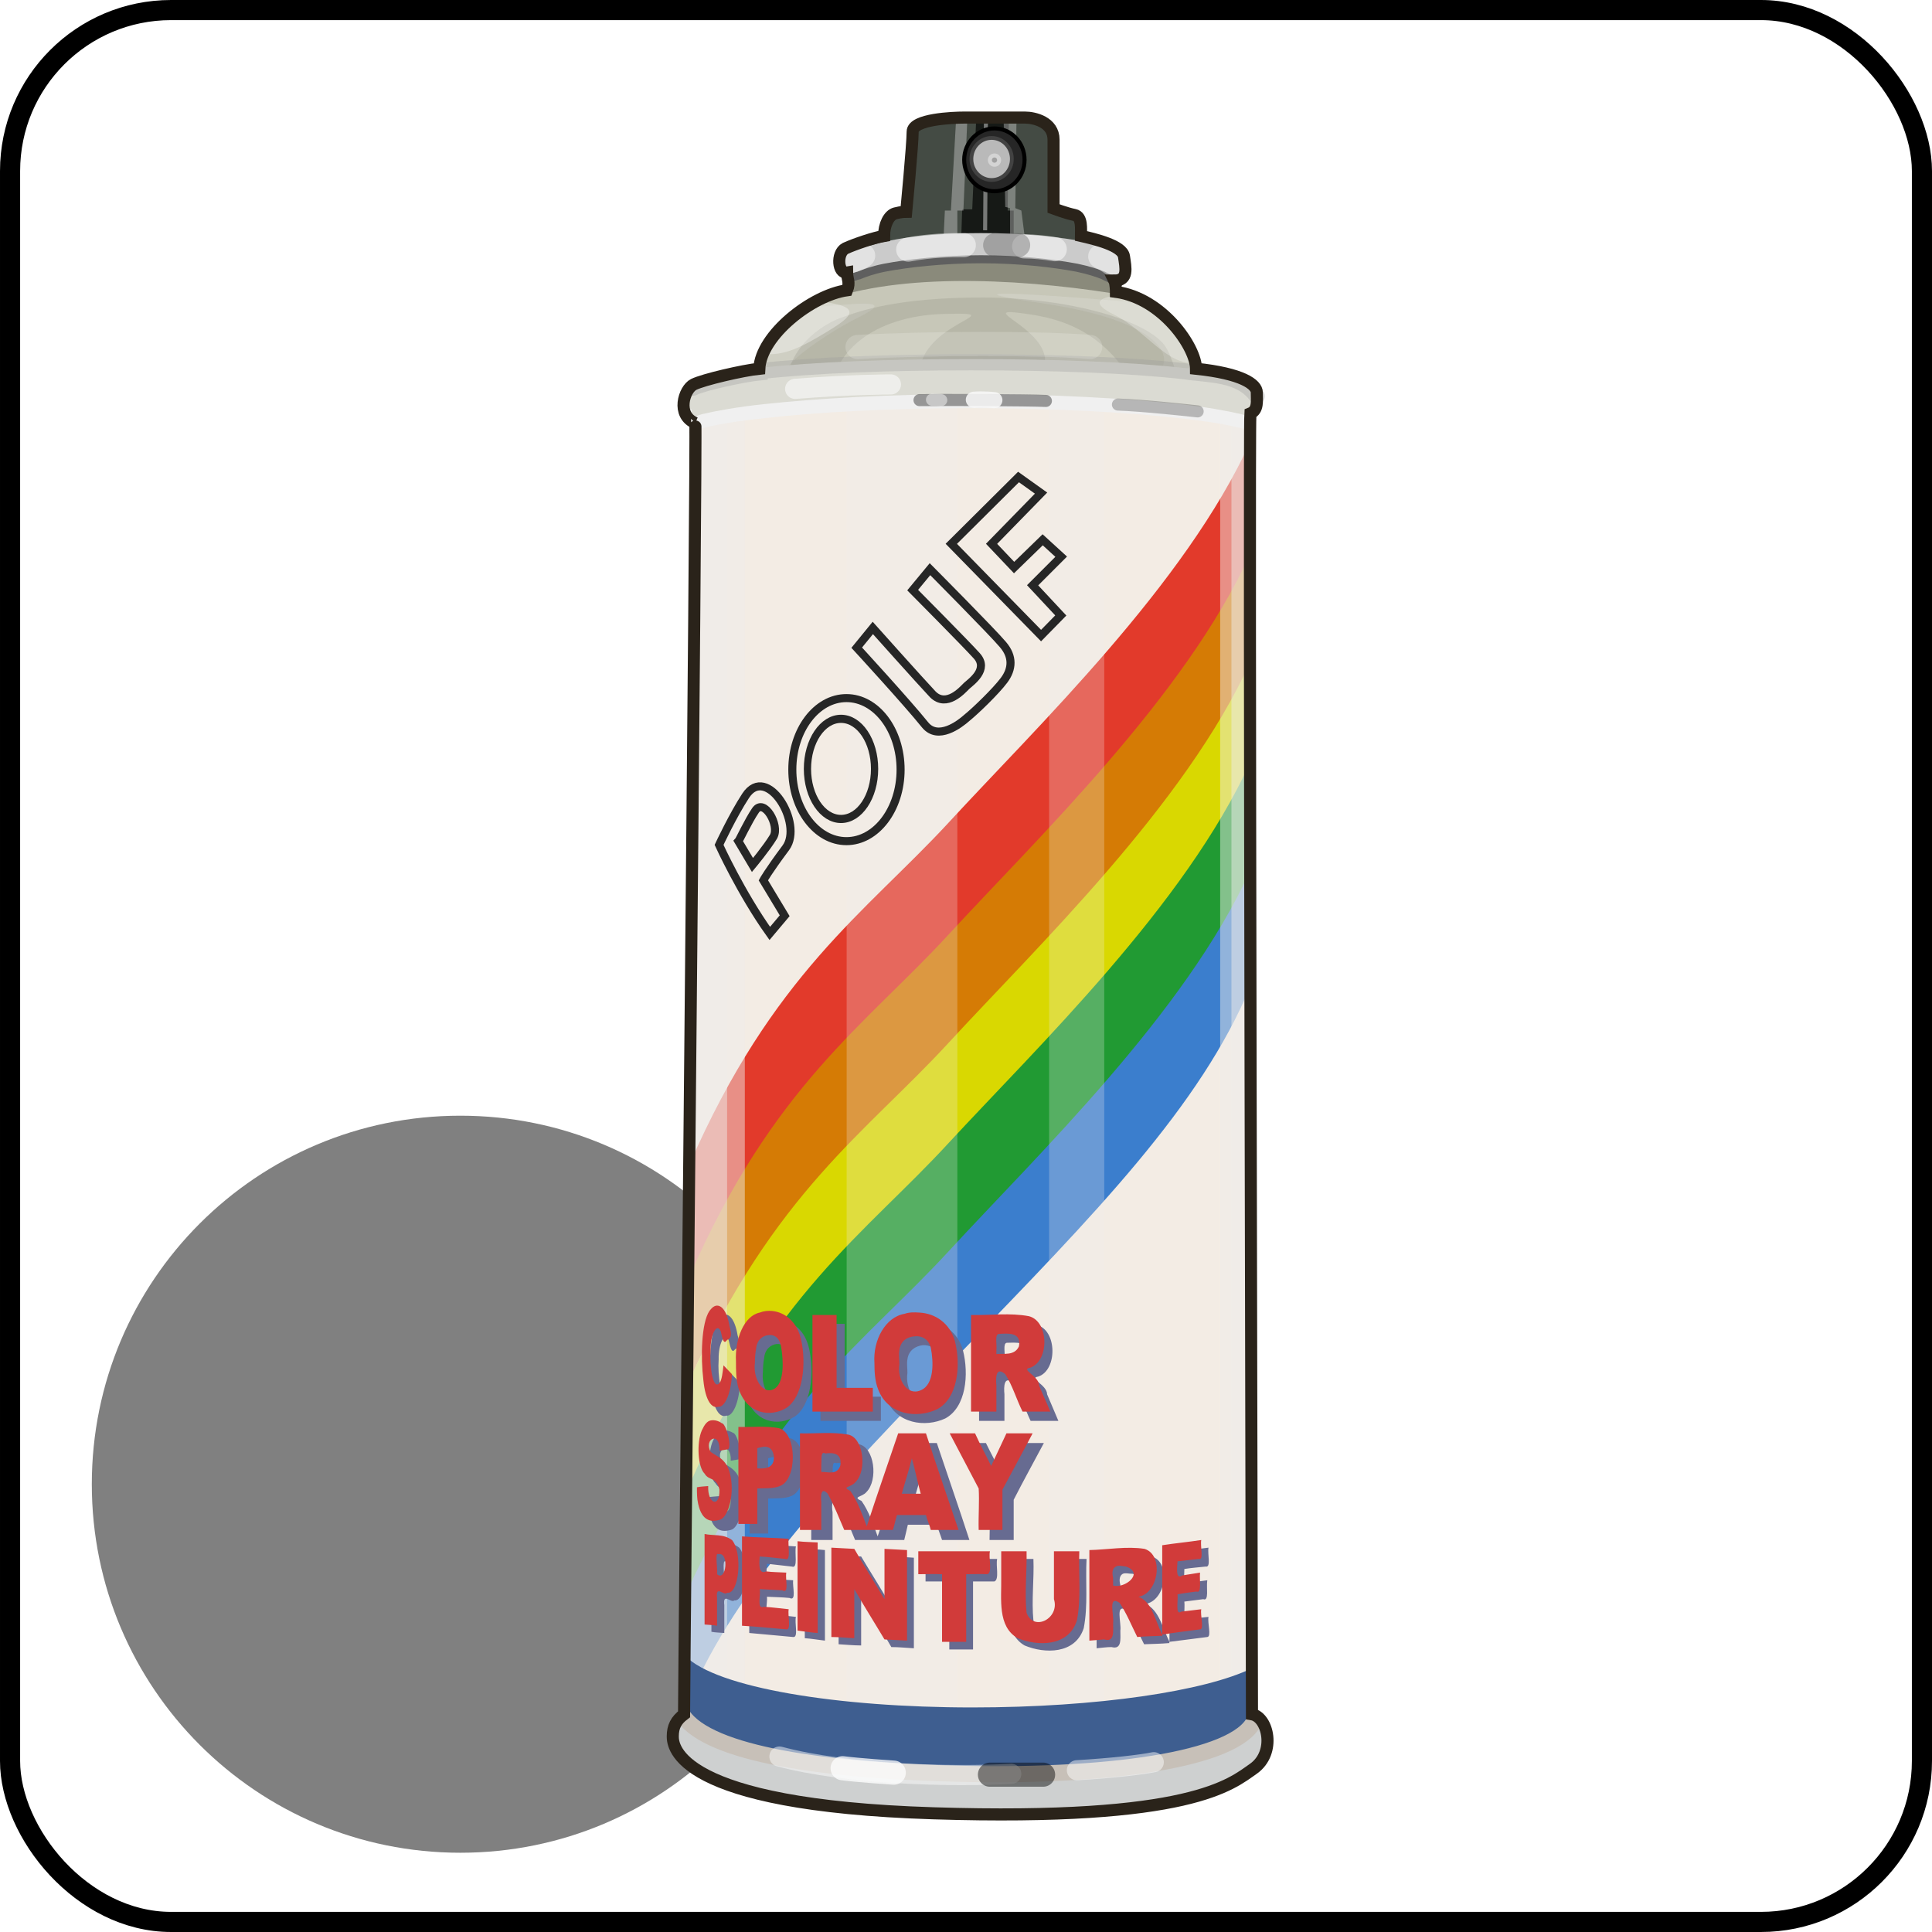 <?xml version="1.0" encoding="UTF-8" standalone="no"?>
<!-- Created with Inkscape (http://www.inkscape.org/) -->
<svg
   xmlns:svg="http://www.w3.org/2000/svg"
   xmlns="http://www.w3.org/2000/svg"
   xmlns:xlink="http://www.w3.org/1999/xlink"
   version="1.0"
   width="100%"
   height="100%"
   viewBox="0 0 48 48"
   id="_stabilo01"
   style="display:inline">
  <rect x="0" y="0" width="48" height="48" fill="#808080" stroke="none"/>
  <defs
     id="defs2385">
    <filter
       id="filter4022">
      <feBlend
         mode="screen"
         in2="BackgroundImage"
         id="feBlend4024" />
    </filter>
    <clipPath
       id="clipPath3129">
      <rect
         width="48"
         height="48"
         ry="0"
         x="0"
         y="0"
         id="r3131"
         style="opacity:1;fill:#000000;fill-opacity:1;fill-rule:evenodd;stroke:#d7d7d7;stroke-width:0.91;stroke-linecap:round;stroke-linejoin:miter;marker:none;stroke-miterlimit:4;stroke-dasharray:none;stroke-dashoffset:0;stroke-opacity:0.86;visibility:visible;display:inline;overflow:visible;enable-background:accumulate" />
    </clipPath>
    <linearGradient
       x1="45.91"
       y1="45.65"
       x2="6.23"
       y2="2.43"
       id="lg2418"
       xlink:href="#lg3892"
       gradientUnits="userSpaceOnUse" />
    <linearGradient
       id="lg3920-2">
      <stop
         id="s3922-8"
         style="stop-color:#000000;stop-opacity:1"
         offset="0" />
      <stop
         id="s3924-9"
         style="stop-color:#363838;stop-opacity:1"
         offset="1" />
    </linearGradient>
    <linearGradient
       x1="24.28"
       y1="6.86"
       x2="24.28"
       y2="37.88"
       id="lg3926-9"
       xlink:href="#lg3920-2"
       gradientUnits="userSpaceOnUse" />
    <linearGradient
       x1="24.28"
       y1="6.86"
       x2="24.28"
       y2="37.88"
       id="lg3926"
       xlink:href="#lg3920"
       gradientUnits="userSpaceOnUse" />
    <linearGradient
       x1="45.91"
       y1="45.65"
       x2="6.23"
       y2="2.43"
       id="lg3898"
       xlink:href="#lg3892"
       gradientUnits="userSpaceOnUse" />
    <linearGradient
       id="lg3892">
      <stop
         id="s3894"
         style="stop-color:#050707;stop-opacity:1"
         offset="0" />
      <stop
         id="s3896"
         style="stop-color:#d6d6d6;stop-opacity:1"
         offset="1" />
    </linearGradient>
    <linearGradient
       id="lg3920">
      <stop
         id="s3922"
         style="stop-color:#000000;stop-opacity:1"
         offset="0" />
      <stop
         id="s3924"
         style="stop-color:#363838;stop-opacity:1"
         offset="1" />
    </linearGradient>
    <linearGradient
       x1="23.87"
       y1="21.45"
       x2="23.87"
       y2="41.56"
       id="lg2479"
       xlink:href="#lg3934"
       gradientUnits="userSpaceOnUse" />
    <linearGradient
       x1="9.89"
       y1="9.39"
       x2="40.07"
       y2="9.39"
       id="lg2475"
       xlink:href="#lg4189"
       gradientUnits="userSpaceOnUse" />
    <linearGradient
       x1="9.89"
       y1="9.39"
       x2="40.07"
       y2="9.39"
       id="lg4195"
       xlink:href="#lg4189"
       gradientUnits="userSpaceOnUse" />
    <linearGradient
       x1="23.87"
       y1="21.45"
       x2="23.87"
       y2="41.56"
       id="lg3940"
       xlink:href="#lg3934"
       gradientUnits="userSpaceOnUse" />
    <linearGradient
       id="lg3934">
      <stop
         id="s3936"
         style="stop-color:#772527;stop-opacity:1"
         offset="0" />
      <stop
         id="s3938"
         style="stop-color:#ff9f46;stop-opacity:1"
         offset="1" />
    </linearGradient>
    <linearGradient
       id="lg4189">
      <stop
         id="s4191"
         style="stop-color:#db2525;stop-opacity:1"
         offset="0" />
      <stop
         id="s4201"
         style="stop-color:#decd0e;stop-opacity:1"
         offset="0.25" />
      <stop
         id="s4203"
         style="stop-color:#36e41f;stop-opacity:1"
         offset="0.37" />
      <stop
         id="s4197"
         style="stop-color:#28ddbe;stop-opacity:1"
         offset="0.5" />
      <stop
         id="s4199"
         style="stop-color:#232bd8;stop-opacity:1"
         offset="0.75" />
      <stop
         id="s4193"
         style="stop-color:#dc2eb6;stop-opacity:1"
         offset="1" />
    </linearGradient>
    <linearGradient
       id="lg4189-954">
      <stop
         id="s2453"
         style="stop-color:#5b5b5b;stop-opacity:1"
         offset="0" />
      <stop
         id="s2455"
         style="stop-color:#bcbcbc;stop-opacity:1"
         offset="0.25" />
      <stop
         id="s2457"
         style="stop-color:#9a9a9a;stop-opacity:1"
         offset="0.37" />
      <stop
         id="s2459"
         style="stop-color:#a3a3a3;stop-opacity:1"
         offset="0.5" />
      <stop
         id="s2461"
         style="stop-color:#3c3c3c;stop-opacity:1"
         offset="0.75" />
      <stop
         id="s2463"
         style="stop-color:#727272;stop-opacity:1"
         offset="1" />
    </linearGradient>
    <linearGradient
       x1="9.89"
       y1="9.39"
       x2="40.07"
       y2="9.39"
       id="lg2475-51"
       xlink:href="#lg4189-954"
       gradientUnits="userSpaceOnUse" />
    <linearGradient
       id="lg3934-130">
      <stop
         id="s2447"
         style="stop-color:#3e3e3e;stop-opacity:1"
         offset="0" />
      <stop
         id="s2449"
         style="stop-color:#b2b2b2;stop-opacity:1"
         offset="1" />
    </linearGradient>
    <linearGradient
       x1="23.87"
       y1="21.45"
       x2="23.87"
       y2="41.56"
       id="lg2479-392"
       xlink:href="#lg3934-130"
       gradientUnits="userSpaceOnUse" />
    <linearGradient
       x1="23.87"
       y1="21.45"
       x2="23.87"
       y2="41.56"
       id="lg3444"
       xlink:href="#lg3934"
       gradientUnits="userSpaceOnUse" />
    <linearGradient
       x1="9.89"
       y1="9.39"
       x2="40.07"
       y2="9.39"
       id="lg3442"
       xlink:href="#lg4189"
       gradientUnits="userSpaceOnUse" />
    <linearGradient
       x1="9.89"
       y1="9.39"
       x2="40.07"
       y2="9.39"
       id="lg3440"
       xlink:href="#lg4189"
       gradientUnits="userSpaceOnUse" />
    <linearGradient
       x1="23.87"
       y1="21.45"
       x2="23.87"
       y2="41.56"
       id="lg3438"
       xlink:href="#lg3934"
       gradientUnits="userSpaceOnUse" />
    <linearGradient
       id="lg3432">
      <stop
         id="s3434"
         style="stop-color:#3e3e3e;stop-opacity:1"
         offset="0" />
      <stop
         id="s3436"
         style="stop-color:#b2b2b2;stop-opacity:1"
         offset="1" />
    </linearGradient>
    <linearGradient
       id="lg3418">
      <stop
         id="s3420"
         style="stop-color:#5b5b5b;stop-opacity:1"
         offset="0" />
      <stop
         id="s3422"
         style="stop-color:#bcbcbc;stop-opacity:1"
         offset="0.25" />
      <stop
         id="s3424"
         style="stop-color:#9a9a9a;stop-opacity:1"
         offset="0.37" />
      <stop
         id="s3426"
         style="stop-color:#a3a3a3;stop-opacity:1"
         offset="0.5" />
      <stop
         id="s3428"
         style="stop-color:#3c3c3c;stop-opacity:1"
         offset="0.75" />
      <stop
         id="s3430"
         style="stop-color:#727272;stop-opacity:1"
         offset="1" />
    </linearGradient>
    <linearGradient
       id="linearGradient2916">
      <stop
         id="stop2918"
         style="stop-color:#5b5b5b;stop-opacity:1"
         offset="0" />
      <stop
         id="stop2920"
         style="stop-color:#bcbcbc;stop-opacity:1"
         offset="0.25" />
      <stop
         id="stop2922"
         style="stop-color:#9a9a9a;stop-opacity:1"
         offset="0.37" />
      <stop
         id="stop2924"
         style="stop-color:#a3a3a3;stop-opacity:1"
         offset="0.5" />
      <stop
         id="stop2926"
         style="stop-color:#3c3c3c;stop-opacity:1"
         offset="0.75" />
      <stop
         id="stop2928"
         style="stop-color:#727272;stop-opacity:1"
         offset="1" />
    </linearGradient>
    <linearGradient
       id="linearGradient2910">
      <stop
         id="stop2912"
         style="stop-color:#3e3e3e;stop-opacity:1"
         offset="0" />
      <stop
         id="stop2914"
         style="stop-color:#b2b2b2;stop-opacity:1"
         offset="1" />
    </linearGradient>
    <linearGradient
       x1="23.87"
       y1="21.45"
       x2="23.87"
       y2="41.56"
       id="linearGradient2908"
       xlink:href="#lg3934"
       gradientUnits="userSpaceOnUse" />
    <linearGradient
       x1="9.89"
       y1="9.39"
       x2="40.07"
       y2="9.39"
       id="linearGradient2906"
       xlink:href="#lg4189"
       gradientUnits="userSpaceOnUse" />
    <linearGradient
       x1="9.89"
       y1="9.39"
       x2="40.07"
       y2="9.39"
       id="linearGradient2904"
       xlink:href="#lg4189"
       gradientUnits="userSpaceOnUse" />
    <linearGradient
       x1="23.87"
       y1="21.45"
       x2="23.87"
       y2="41.56"
       id="linearGradient2902"
       xlink:href="#lg3934"
       gradientUnits="userSpaceOnUse" />
    <linearGradient
       x1="23.87"
       y1="21.45"
       x2="23.87"
       y2="41.56"
       id="linearGradient2900"
       xlink:href="#lg3934-130"
       gradientUnits="userSpaceOnUse" />
    <linearGradient
       id="linearGradient2894">
      <stop
         id="stop2896"
         style="stop-color:#3e3e3e;stop-opacity:1"
         offset="0" />
      <stop
         id="stop2898"
         style="stop-color:#b2b2b2;stop-opacity:1"
         offset="1" />
    </linearGradient>
    <linearGradient
       x1="9.89"
       y1="9.39"
       x2="40.07"
       y2="9.39"
       id="linearGradient2892"
       xlink:href="#lg4189-954"
       gradientUnits="userSpaceOnUse" />
    <linearGradient
       id="linearGradient2878">
      <stop
         id="stop2880"
         style="stop-color:#5b5b5b;stop-opacity:1"
         offset="0" />
      <stop
         id="stop2882"
         style="stop-color:#bcbcbc;stop-opacity:1"
         offset="0.25" />
      <stop
         id="stop2884"
         style="stop-color:#9a9a9a;stop-opacity:1"
         offset="0.37" />
      <stop
         id="stop2886"
         style="stop-color:#a3a3a3;stop-opacity:1"
         offset="0.5" />
      <stop
         id="stop2888"
         style="stop-color:#3c3c3c;stop-opacity:1"
         offset="0.75" />
      <stop
         id="stop2890"
         style="stop-color:#727272;stop-opacity:1"
         offset="1" />
    </linearGradient>
    <linearGradient
       id="linearGradient2864">
      <stop
         id="stop2866"
         style="stop-color:#db2525;stop-opacity:1"
         offset="0" />
      <stop
         id="stop2868"
         style="stop-color:#decd0e;stop-opacity:1"
         offset="0.25" />
      <stop
         id="stop2870"
         style="stop-color:#36e41f;stop-opacity:1"
         offset="0.37" />
      <stop
         id="stop2872"
         style="stop-color:#28ddbe;stop-opacity:1"
         offset="0.5" />
      <stop
         id="stop2874"
         style="stop-color:#232bd8;stop-opacity:1"
         offset="0.75" />
      <stop
         id="stop2876"
         style="stop-color:#dc2eb6;stop-opacity:1"
         offset="1" />
    </linearGradient>
    <linearGradient
       id="linearGradient2858">
      <stop
         id="stop2860"
         style="stop-color:#772527;stop-opacity:1"
         offset="0" />
      <stop
         id="stop2862"
         style="stop-color:#ff9f46;stop-opacity:1"
         offset="1" />
    </linearGradient>
    <linearGradient
       x1="23.87"
       y1="21.45"
       x2="23.87"
       y2="41.56"
       id="linearGradient2856"
       xlink:href="#lg3934"
       gradientUnits="userSpaceOnUse" />
    <linearGradient
       x1="9.89"
       y1="9.39"
       x2="40.07"
       y2="9.39"
       id="linearGradient2854"
       xlink:href="#lg4189"
       gradientUnits="userSpaceOnUse" />
    <linearGradient
       x1="9.89"
       y1="9.39"
       x2="40.07"
       y2="9.39"
       id="linearGradient2852"
       xlink:href="#lg4189"
       gradientUnits="userSpaceOnUse" />
    <linearGradient
       x1="23.87"
       y1="21.45"
       x2="23.87"
       y2="41.56"
       id="linearGradient2850"
       xlink:href="#lg3934"
       gradientUnits="userSpaceOnUse" />
    <linearGradient
       id="linearGradient2844">
      <stop
         id="stop2846"
         style="stop-color:#000000;stop-opacity:1"
         offset="0" />
      <stop
         id="stop2848"
         style="stop-color:#363838;stop-opacity:1"
         offset="1" />
    </linearGradient>
    <linearGradient
       id="linearGradient2838">
      <stop
         id="stop2840"
         style="stop-color:#050707;stop-opacity:1"
         offset="0" />
      <stop
         id="stop2842"
         style="stop-color:#d6d6d6;stop-opacity:1"
         offset="1" />
    </linearGradient>
    <linearGradient
       x1="45.91"
       y1="45.65"
       x2="6.23"
       y2="2.43"
       id="linearGradient2836"
       xlink:href="#lg3892"
       gradientUnits="userSpaceOnUse" />
    <linearGradient
       x1="24.28"
       y1="6.86"
       x2="24.28"
       y2="37.88"
       id="linearGradient2834"
       xlink:href="#lg3920"
       gradientUnits="userSpaceOnUse" />
    <linearGradient
       x1="24.28"
       y1="6.86"
       x2="24.28"
       y2="37.88"
       id="linearGradient2832"
       xlink:href="#lg3920-2"
       gradientUnits="userSpaceOnUse" />
    <linearGradient
       id="linearGradient2826">
      <stop
         id="stop2828"
         style="stop-color:#000000;stop-opacity:1"
         offset="0" />
      <stop
         id="stop2830"
         style="stop-color:#363838;stop-opacity:1"
         offset="1" />
    </linearGradient>
    <linearGradient
       x1="45.91"
       y1="45.65"
       x2="6.23"
       y2="2.43"
       id="linearGradient2824"
       xlink:href="#lg3892"
       gradientUnits="userSpaceOnUse" />
    <clipPath
       id="clipPath2820">
      <rect
         width="48"
         height="48"
         ry="0"
         x="0"
         y="0"
         id="rect2822"
         style="opacity:1;fill:#000000;fill-opacity:1;fill-rule:evenodd;stroke:#d7d7d7;stroke-width:0.91;stroke-linecap:round;stroke-linejoin:miter;marker:none;stroke-miterlimit:4;stroke-dasharray:none;stroke-dashoffset:0;stroke-opacity:0.86;visibility:visible;display:inline;overflow:visible;enable-background:accumulate" />
    </clipPath>
    <filter
       id="filter2816">
      <feBlend
         id="feBlend2818"
         in2="BackgroundImage"
         mode="screen" />
    </filter>
  </defs>
  <path
     d="M 0,0 L 0,48 L 48,48 L 48,0 L 0,0 z M 11.438,27.719 C 16.498,27.719 20.594,31.815 20.594,36.875 C 20.594,41.935 16.498,46.031 11.438,46.031 C 6.377,46.031 2.281,41.935 2.281,36.875 C 2.281,31.815 6.377,27.719 11.438,27.719 z"
     id="rect2533"
     style="fill:#ffffff;fill-opacity:1;fill-rule:evenodd;stroke:none;stroke-width:1;stroke-linecap:round;stroke-linejoin:round;marker:none;marker-start:none;marker-mid:none;marker-end:none;stroke-miterlimit:4;stroke-dashoffset:0;stroke-opacity:1;visibility:visible;display:inline;overflow:visible;enable-background:accumulate" />
  <rect
     width="47.5"
     height="47.5"
     ry="4"
     x="0.25"
     y="0.25"
     id="r3365"
     style="opacity:1;fill:none;fill-opacity:1;fill-rule:evenodd;stroke:#000000;stroke-width:0.5;stroke-linecap:round;stroke-linejoin:miter;marker:none;stroke-miterlimit:4;stroke-dasharray:none;stroke-dashoffset:0;stroke-opacity:1;visibility:visible;display:inline;overflow:visible;enable-background:accumulate" />
  <g
     transform="translate(0.225,-0.639)"
     id="spray01"
     style="opacity:1;display:inline">
    <path
       d="M 17.05,11.15 C 16.57,10.95 16.77,10.31 17.01,10.19 C 17.25,10.07 18.24,9.84 18.64,9.8 C 18.68,8.96 19.95,7.97 20.82,7.85 C 20.9,7.65 20.82,7.57 20.82,7.41 C 20.59,7.45 20.55,6.93 20.78,6.81 C 21.02,6.7 21.5,6.54 21.74,6.5 C 21.74,6.22 21.86,5.98 22.02,5.94 C 22.17,5.9 22.29,5.9 22.29,5.9 C 22.29,5.9 22.45,4.23 22.45,3.91 C 22.45,3.6 23.45,3.56 23.73,3.56 C 24,3.56 25,3.56 25.24,3.56 C 25.47,3.56 25.95,3.67 25.95,4.11 C 25.95,4.55 25.95,5.82 25.95,5.82 C 25.95,5.82 26.27,5.94 26.47,5.98 C 26.67,6.02 26.63,6.34 26.63,6.5 C 26.98,6.58 27.66,6.74 27.7,7.01 C 27.74,7.29 27.82,7.61 27.46,7.61 C 27.5,7.69 27.5,7.89 27.5,7.89 C 28.67,8.05 29.49,9.28 29.49,9.8 C 30.64,9.92 31,10.19 31,10.39 C 31,10.59 31.04,10.83 30.84,10.91 C 30.8,11.47 30.88,42.67 30.88,43.23 C 31.28,43.3 31.48,44.18 30.92,44.58 C 30.36,44.97 29.37,45.89 22.97,45.69 C 16.57,45.49 16.49,44.02 16.49,43.78 C 16.49,43.54 16.57,43.38 16.77,43.23 C 16.77,42.31 17.09,11.11 17.05,11.15 z"
       id="p2482"
       style="fill:#f3ece4;fill-opacity:1;fill-rule:evenodd;stroke:none" />
    <path
       d="M 30.84,11.61 C 29.23,15.16 25.52,18.71 23.34,21.08 C 21.28,23.31 18.97,24.84 16.9,29.58 C 16.89,30.82 16.88,31.45 16.87,32.59 C 18.09,29.7 20.56,26.88 23.62,23.71 C 26.99,20.23 29.61,17.81 30.84,14.84 C 30.84,14.21 30.84,11.83 30.84,11.61 z"
       id="p3302"
       style="fill:#e23a2b;fill-opacity:1;fill-rule:evenodd;stroke:none;display:inline" />
    <path
       d="M 30.84,14.39 C 29.23,17.94 25.52,21.49 23.34,23.86 C 21.28,26.1 18.97,27.62 16.9,32.36 C 16.89,33.61 16.88,33.87 16.87,35.02 C 18.09,32.13 20.56,29.57 23.62,26.4 C 26.99,22.92 29.61,20.24 30.84,17.27 C 30.84,16.63 30.84,14.61 30.84,14.39 z"
       id="p3310"
       style="opacity:1;fill:#d57b05;fill-opacity:1;fill-rule:evenodd;stroke:none;display:inline" />
    <path
       d="M 30.84,17.08 C 29.23,20.63 25.52,24.18 23.34,26.55 C 21.28,28.79 19.05,30.23 16.89,34.95 C 16.88,36.19 16.88,36.56 16.87,37.7 C 18.09,34.82 20.56,32.26 23.62,29.09 C 26.99,25.61 29.61,22.93 30.84,19.95 C 30.84,19.32 30.84,17.3 30.84,17.08 z"
       id="p3312"
       style="opacity:1;fill:#d9d801;fill-opacity:1;fill-rule:evenodd;stroke:none;display:inline" />
    <path
       d="M 30.84,19.57 C 29.23,23.12 25.52,26.68 23.34,29.04 C 21.28,31.28 18.97,32.8 16.9,37.54 C 16.89,38.79 16.88,39.05 16.87,40.2 C 18.09,37.31 20.56,34.75 23.62,31.58 C 26.99,28.1 29.61,25.42 30.84,22.45 C 30.84,21.81 30.84,19.8 30.84,19.57 z"
       id="p3314"
       style="opacity:1;fill:#219a33;fill-opacity:1;fill-rule:evenodd;stroke:none;display:inline" />
    <path
       d="M 30.84,22.26 C 29.23,25.81 25.52,29.36 23.34,31.73 C 21.28,33.97 19.07,35.4 16.86,40.14 C 16.85,41.39 16.88,41.74 16.87,42.89 C 18.09,40 20.56,37.44 23.62,34.27 C 26.99,30.79 29.61,28.11 30.84,25.14 C 30.84,24.5 30.84,22.48 30.84,22.26 z"
       id="p3316"
       style="opacity:1;fill:#3b7ecd;fill-opacity:1;fill-rule:evenodd;stroke:none;display:inline" />
    <path
       d="M 22.18,9.4 C 21.42,9.4 20.81,10.03 20.81,10.84 L 20.81,45.56 C 21.43,45.62 22.15,45.66 22.96,45.68 C 23.18,45.69 23.35,45.68 23.56,45.68 L 23.56,10.84 C 23.56,10.03 22.94,9.4 22.18,9.4 z"
       id="p3469"
       style="opacity:1;fill:#eeecea;fill-opacity:0.26;fill-rule:evenodd;stroke:none;display:inline" />
    <path
       d="M 30.09,9.87 L 30.09,45.06 C 30.5,44.88 30.76,44.71 30.93,44.59 C 31.49,44.19 31.27,43.29 30.87,43.21 C 30.87,42.66 30.8,11.46 30.84,10.9 C 31.04,10.82 31,10.6 31,10.4 C 31,10.24 30.76,10.01 30.09,9.87 z"
       id="p3465"
       style="opacity:1;fill:#eeecea;fill-opacity:0.48;fill-rule:evenodd;stroke:none;display:inline" />
    <path
       d="M 26.53,8.81 C 26.15,8.81 25.84,9.13 25.84,9.53 L 25.84,45.68 C 26.34,45.67 26.81,45.65 27.21,45.62 L 27.21,9.53 C 27.21,9.13 26.91,8.81 26.53,8.81 z"
       id="p3467"
       style="opacity:1;fill:#eeecea;fill-opacity:0.26;fill-rule:evenodd;stroke:none;display:inline" />
    <path
       d="M 18.28,9.87 C 17.81,9.96 17.18,10.09 17,10.18 C 16.76,10.3 16.58,10.95 17.06,11.15 C 17.1,11.11 16.78,42.3 16.78,43.21 C 16.58,43.37 16.5,43.54 16.5,43.78 C 16.5,43.93 16.56,44.58 18.28,45.09 L 18.28,9.87 z"
       id="p3471"
       style="opacity:1;fill:#eeecea;fill-opacity:0.48;fill-rule:evenodd;stroke:none;display:inline" />
    <path
       d="M 17.78,9.96 C 17.45,10.04 17.11,10.12 17,10.18 C 16.76,10.3 16.58,10.95 17.06,11.15 C 17.1,11.11 16.78,42.3 16.78,43.21 C 16.58,43.37 16.5,43.54 16.5,43.78 C 16.5,43.91 16.57,44.45 17.84,44.93 L 17.84,9.96 C 17.82,9.97 17.8,9.96 17.78,9.96 z"
       id="r3481"
       style="opacity:1;fill:#eeecea;fill-opacity:0.48;fill-rule:evenodd;stroke:none;marker:none;visibility:visible;display:inline;overflow:visible;enable-background:accumulate" />
    <path
       d="M 30.37,9.96 L 30.37,44.9 C 30.61,44.77 30.8,44.68 30.93,44.59 C 31.49,44.19 31.27,43.29 30.87,43.21 C 30.87,42.66 30.8,11.46 30.84,10.9 C 31.04,10.82 31,10.6 31,10.4 C 31,10.27 30.81,10.1 30.37,9.96 z"
       id="r3483"
       style="opacity:1;fill:#eeecea;fill-opacity:0.48;fill-rule:evenodd;stroke:none;marker:none;visibility:visible;display:inline;overflow:visible;enable-background:accumulate" />
    <path
       d="M 16.8,41.78 C 16.8,41.9 16.78,43.18 16.78,43.21 C 16.58,43.37 16.5,43.54 16.5,43.78 C 16.5,44.01 16.56,45.48 22.96,45.68 C 29.36,45.88 30.38,44.99 30.93,44.59 C 31.49,44.19 31.27,43.29 30.87,43.21 C 30.87,43.19 30.87,42.18 30.87,42.09 C 29.72,42.65 27.06,43.06 23.93,43.06 C 20.58,43.06 17.57,42.57 16.8,41.78 z"
       id="p3287"
       style="fill:#3e5e90;fill-opacity:1;fill-rule:evenodd;stroke:none;display:inline" />
    <path
       d="M 16.74,43.26 C 16.62,43.38 16.5,43.59 16.5,43.78 C 16.5,44.01 16.56,45.48 22.96,45.68 C 29.36,45.88 30.38,44.99 30.93,44.59 C 31.39,44.26 31.23,43.54 30.98,43.28 C 30.71,44.32 27.51,44.79 23.72,44.71 C 20.3,44.64 17.4,44.23 16.74,43.26 z"
       id="p3275"
       style="fill:#ced0d0;fill-opacity:1;fill-rule:evenodd;stroke:none;display:inline" />
    <path
       d="M 30.98,43.28 C 30.71,44.32 27.51,44.79 23.72,44.71 C 20.3,44.64 17.4,44.23 16.74,43.26"
       id="p3282"
       style="fill:none;fill-opacity:1;fill-rule:evenodd;stroke:#c7c0b8;stroke-width:0.4;stroke-linecap:butt;stroke-linejoin:miter;stroke-miterlimit:4;stroke-dasharray:none;stroke-opacity:1;display:inline" />
    <path
       d="M 23.71,3.56 C 23.44,3.56 22.46,3.58 22.46,3.9 C 22.46,4.22 22.31,5.9 22.31,5.9 C 22.31,5.9 22.19,5.89 22.03,5.93 C 21.87,5.97 21.75,6.22 21.75,6.5 C 21.51,6.53 21.01,6.69 20.78,6.81 C 20.54,6.93 20.6,7.44 20.84,7.4 C 20.84,7.56 20.92,7.64 20.84,7.84 C 19.96,7.96 18.69,8.97 18.65,9.81 C 18.25,9.85 17.23,10.06 17,10.18 C 16.82,10.27 16.67,10.66 16.81,10.93 C 17.41,10.73 20.4,10.59 24.03,10.59 C 27.14,10.59 29.8,10.71 30.87,10.87 C 31.03,10.78 31,10.59 31,10.4 C 31,10.2 30.65,9.93 29.5,9.81 C 29.5,9.29 28.67,8.06 27.5,7.9 C 27.5,7.9 27.5,7.7 27.46,7.62 C 27.82,7.62 27.75,7.3 27.71,7.03 C 27.67,6.75 26.98,6.57 26.62,6.5 C 26.62,6.34 26.66,6.03 26.46,6 C 26.27,5.96 25.96,5.81 25.96,5.81 C 25.96,5.81 25.96,4.56 25.96,4.12 C 25.96,3.68 25.48,3.56 25.25,3.56 C 25.01,3.56 23.99,3.56 23.71,3.56 z"
       id="p3260"
       style="fill:#cfcfc3;fill-opacity:1;fill-rule:evenodd;stroke:none" />
    <path
       d="M 25.43,6.9 C 23.97,6.87 22.18,6.95 20.81,7.37 C 20.82,7.37 20.82,7.4 20.84,7.4 C 20.84,7.56 20.92,7.64 20.84,7.84 C 20.53,7.88 20.17,8.06 19.84,8.28 C 20.97,8.2 22.09,8.03 21.15,8.5 C 20.02,9.06 18.57,10.18 19.65,9.96 C 20.73,9.74 26.27,9.95 27.62,10.12 C 28.97,10.29 29.71,8.77 25.71,8.18 C 22.72,7.74 26.19,7.99 28.31,8.18 C 28.07,8.04 27.79,7.94 27.5,7.9 C 27.5,7.9 27.5,7.7 27.46,7.62 C 27.67,7.62 27.73,7.51 27.75,7.37 C 27.03,7.12 26.22,6.92 25.43,6.9 z"
       id="p3552"
       style="fill:#8f8f77;fill-opacity:0.14;fill-rule:evenodd;stroke:none;display:inline" />
    <path
       d="M 24.18,8.03 C 22.02,8.03 21.1,8.38 20.68,8.53 C 20.27,8.67 19.21,9.27 19.31,10.5 C 19.3,10.5 19.39,10.6 19.46,10.68 C 19.75,10.67 20.11,10.66 20.43,10.65 C 20.34,9.37 21.53,8.49 23.2,8.44 C 25.33,8.38 21.85,8.68 22.78,10.59 C 23.2,10.58 23.58,10.59 24.03,10.59 C 24.34,10.59 24.57,10.62 24.87,10.62 C 24.88,10.61 24.89,10.6 24.9,10.59 C 27.43,9.14 23.23,8.12 25.43,8.46 C 27.29,8.75 27.75,9.94 28.31,10.68 C 28.61,10.7 28.85,10.7 29.12,10.71 C 29.12,10.27 28.95,9.63 28.75,9.28 C 28.35,8.61 26.34,8.03 24.18,8.03 z"
       id="p3543"
       style="opacity:1;fill:#4f4f41;fill-opacity:0.13;fill-rule:evenodd;stroke:none;display:inline" />
    <path
       d="M 21.75,6.5 C 21.51,6.53 21.01,6.69 20.78,6.81 C 20.54,6.93 20.6,7.44 20.84,7.4 C 20.84,7.56 20.92,7.64 20.84,7.84 C 20.68,7.86 20.51,7.92 20.34,8 L 20.4,8.06 C 22.4,7.39 25.44,7.58 27.87,8 C 27.75,7.96 27.62,7.92 27.5,7.9 C 27.5,7.9 27.5,7.7 27.46,7.62 C 27.82,7.62 27.75,7.3 27.71,7.03 C 27.69,6.89 27.5,6.77 27.28,6.68 C 27.24,6.67 27.22,6.66 27.18,6.65 C 25.51,5.97 22.75,6.36 21.75,6.5 z"
       id="p3536"
       style="fill:#4f4f41;fill-opacity:0.51;fill-rule:evenodd;stroke:none" />
    <path
       d="M 23.9,9.9 C 21.85,9.9 20.01,9.97 18.65,10.12 C 18.65,10.13 18.65,10.15 18.65,10.15 C 18.25,10.19 17.23,10.41 17,10.53 C 16.84,10.61 16.73,10.91 16.78,11.15 L 16.96,11.15 C 16.96,11.26 16.93,11.35 16.9,11.37 C 16.88,11.4 16.88,11.42 16.9,11.4 C 16.94,11.38 17.05,11.32 17.21,11.28 C 17.55,11.19 18.09,11.1 18.75,11.03 C 20.06,10.88 21.88,10.78 23.9,10.78 C 25.93,10.78 27.78,10.88 29.09,11.03 C 29.74,11.1 30.28,11.19 30.62,11.28 C 30.74,11.31 30.78,11.35 30.84,11.37 C 30.84,11.37 30.84,11.25 30.84,11.25 C 30.85,11.24 30.86,11.25 30.87,11.25 C 30.86,11.22 30.84,11.2 30.84,11.15 L 30.96,11.15 C 31.04,11.04 31,10.9 31,10.75 C 31,10.62 30.82,10.44 30.4,10.31 C 30.3,10.29 30.23,10.27 30.12,10.25 C 29.93,10.22 29.71,10.18 29.5,10.15 C 29.39,10.14 29.3,10.14 29.18,10.12 C 27.82,9.97 25.95,9.9 23.9,9.9 z"
       id="p3504"
       style="opacity:1;fill:#f0f0f0;fill-opacity:1;fill-rule:evenodd;stroke:none;marker:none;visibility:visible;display:inline;overflow:visible;enable-background:accumulate" />
    <path
       d="M 23.9,9.56 C 21.85,9.56 20.01,9.63 18.65,9.78 C 18.65,9.79 18.65,9.8 18.65,9.81 C 18.25,9.85 17.23,10.06 17,10.18 C 16.84,10.26 16.73,10.56 16.78,10.81 L 16.96,10.81 C 16.96,10.92 16.93,11 16.9,11.03 C 16.88,11.05 16.88,11.07 16.9,11.06 C 16.94,11.03 17.05,10.98 17.21,10.93 C 17.55,10.85 18.09,10.75 18.75,10.68 C 20.06,10.54 21.88,10.43 23.9,10.43 C 25.93,10.43 27.78,10.54 29.09,10.68 C 29.74,10.75 30.28,10.85 30.62,10.93 C 30.74,10.96 30.78,11 30.84,11.03 C 30.84,11.02 30.84,10.9 30.84,10.9 C 30.85,10.9 30.86,10.9 30.87,10.9 C 30.86,10.87 30.84,10.85 30.84,10.81 L 30.96,10.81 C 31.04,10.7 31,10.55 31,10.4 C 31,10.27 30.82,10.09 30.4,9.96 C 30.3,9.94 30.23,9.92 30.12,9.9 C 29.93,9.87 29.71,9.84 29.5,9.81 C 29.39,9.79 29.3,9.79 29.18,9.78 C 27.82,9.63 25.95,9.56 23.9,9.56 z"
       id="p3491"
       style="fill:#dbdbd3;fill-opacity:1;fill-rule:evenodd;stroke:none;marker:none;visibility:visible;display:inline;overflow:visible;enable-background:accumulate" />
    <path
       d="M 22.62,10.58 C 23.12,10.57 25.36,10.58 25.76,10.6"
       id="p3506"
       style="fill:none;fill-rule:evenodd;stroke:#4d4d4d;stroke-width:0.3;stroke-linecap:round;stroke-linejoin:miter;stroke-miterlimit:4;stroke-dasharray:none;stroke-opacity:0.55;display:inline" />
    <path
       d="M 23.97,10.57 C 24.2,10.55 24.48,10.58 24.48,10.58"
       id="p3509"
       style="fill:none;fill-rule:evenodd;stroke:#f8f8f8;stroke-width:0.4;stroke-linecap:round;stroke-linejoin:miter;stroke-miterlimit:4;stroke-dasharray:none;stroke-opacity:0.86" />
    <path
       d="M 22.93,10.57 C 23.09,10.57 23.16,10.58 23.16,10.58"
       id="p3511"
       style="opacity:1;fill:none;fill-rule:evenodd;stroke:#f8f8f8;stroke-width:0.3;stroke-linecap:round;stroke-linejoin:miter;stroke-miterlimit:4;stroke-dasharray:none;stroke-opacity:0.5;display:inline" />
    <path
       d="M 27.55,10.69 C 28.16,10.71 29.36,10.84 29.53,10.86"
       id="p3513"
       style="fill:none;fill-rule:evenodd;stroke:#303030;stroke-width:0.3;stroke-linecap:round;stroke-linejoin:miter;stroke-miterlimit:4;stroke-dasharray:none;stroke-opacity:0.3;display:inline" />
    <path
       d="M 31,10.48 C 30.58,9.91 29.84,9.96 29.18,9.86 C 27.82,9.71 25.95,9.64 23.9,9.64 C 21.85,9.64 20.01,9.71 18.65,9.86 C 18.65,9.87 18.65,9.88 18.65,9.89 C 18.25,9.93 17.23,10.15 17,10.27"
       id="p3516"
       style="opacity:1;fill:none;fill-opacity:1;fill-rule:evenodd;stroke:#9b9b9b;stroke-width:0.4;stroke-linecap:round;stroke-linejoin:miter;marker:none;stroke-miterlimit:4;stroke-dasharray:none;stroke-dashoffset:0;stroke-opacity:0.32;visibility:visible;display:inline;overflow:visible;enable-background:accumulate" />
    <path
       d="M 23.71,3.56 C 23.44,3.56 22.46,3.58 22.46,3.9 C 22.46,4.22 22.31,5.9 22.31,5.9 C 22.31,5.9 22.19,5.89 22.03,5.93 C 21.87,5.97 21.75,6.22 21.75,6.5 C 21.51,6.53 21.01,6.69 20.78,6.81 C 20.6,6.9 20.58,7.21 20.68,7.34 C 23.66,6.55 25.71,6.54 27.75,7.25 C 27.74,7.17 27.72,7.1 27.71,7.03 C 27.67,6.75 26.98,6.57 26.62,6.5 C 26.62,6.34 26.66,6.03 26.46,6 C 26.27,5.96 25.96,5.81 25.96,5.81 C 25.96,5.81 25.96,4.56 25.96,4.12 C 25.96,3.68 25.48,3.56 25.25,3.56 C 25.01,3.56 23.99,3.56 23.71,3.56 z"
       id="p3531"
       style="fill:#444b44;fill-opacity:1;fill-rule:evenodd;stroke:none" />
    <path
       d="M 24.03,3.56 L 23.93,5.84 L 23.68,5.84 L 23.65,6.75 L 24.18,6.75 C 24.45,6.73 24.71,6.74 24.96,6.75 L 24.96,5.87 L 24.81,5.87 L 24.84,3.56 C 24.55,3.56 24.3,3.56 24.03,3.56 z"
       id="p3587"
       style="fill:#000000;fill-opacity:0.67;fill-rule:evenodd;stroke:none;display:inline" />
    <path
       d="M 24.27,3.62 L 24.25,6.36"
       id="p3590"
       style="fill:none;fill-rule:evenodd;stroke:#f3f3f3;stroke-width:0.1;stroke-linecap:butt;stroke-linejoin:miter;stroke-miterlimit:4;stroke-dasharray:none;stroke-opacity:0.44;display:inline" />
    <path
       d="M 24.71,3.56 L 24.75,5.78 L 24.87,5.81 L 24.87,6.65 L 25.25,6.65 L 25.15,5.87 L 25,5.81 L 25.03,3.56 C 24.94,3.56 24.84,3.56 24.71,3.56 z"
       id="p3596"
       style="fill:#f7f7f7;fill-opacity:0.32;fill-rule:evenodd;stroke:none;display:inline" />
    <path
       d="M 23.71,3.56 C 23.68,3.56 23.58,3.59 23.53,3.59 L 23.4,5.87 L 23.25,5.87 L 23.21,6.71 L 23.56,6.75 L 23.56,5.87 L 23.71,5.87 L 23.81,3.56 C 23.79,3.56 23.73,3.56 23.71,3.56 z"
       id="p3593"
       style="fill:#bbbbbb;fill-opacity:0.51;fill-rule:evenodd;stroke:none;display:inline" />
    <path
       d="M 24.15,6.43 C 23.13,6.43 22.2,6.51 21.5,6.71 C 21.19,6.8 20.91,6.84 20.68,6.93 C 20.68,6.95 20.66,6.95 20.65,6.96 C 20.58,7.16 20.66,7.43 20.84,7.4 C 20.88,7.55 20.97,7.46 21.12,7.43 C 21.24,7.38 21.45,7.3 21.75,7.25 C 22.33,7.13 23.21,7.03 24.15,7.03 C 25.1,7.03 25.94,7.13 26.53,7.25 C 26.82,7.3 27.06,7.38 27.18,7.43 C 27.29,7.49 27.39,7.53 27.58,7.61 C 27.64,7.42 27.69,7.27 27.71,7.03 C 27.71,7 27.69,6.98 27.68,6.96 C 27.44,6.85 27.16,6.73 26.81,6.66 C 26.1,6.52 25.17,6.43 24.15,6.43 z"
       id="p3518"
       style="fill:#cbcbcb;fill-opacity:1;fill-rule:evenodd;stroke:none;marker:none;visibility:visible;display:inline;overflow:visible;enable-background:accumulate" />
    <path
       d="M 20.84,7.45 C 20.88,7.6 20.97,7.51 21.12,7.48 C 21.24,7.43 21.45,7.35 21.75,7.29 C 22.33,7.18 23.21,7.08 24.15,7.08 C 25.1,7.08 25.94,7.18 26.53,7.29 C 26.82,7.35 27.06,7.43 27.18,7.48 C 27.29,7.54 27.39,7.58 27.58,7.66"
       id="p3541"
       style="opacity:1;fill:none;fill-opacity:1;fill-rule:evenodd;stroke:#5f5f5f;stroke-width:0.2;stroke-linecap:round;stroke-linejoin:miter;marker:none;stroke-miterlimit:4;stroke-dasharray:none;stroke-dashoffset:0;stroke-opacity:1;visibility:visible;display:inline;overflow:visible;enable-background:accumulate" />
    <path
       d="M 20.06,8.12 C 19.49,8.43 18.96,8.93 18.75,9.43 C 19.27,9.49 19.73,9.24 20.34,8.87 C 20.95,8.5 21.26,8.24 20.06,8.12 z"
       id="p3559"
       style="fill:#ffffff;fill-opacity:0.34;fill-rule:evenodd;stroke:none" />
    <path
       d="M 27.78,7.96 C 27.01,8 26.87,8.17 27.46,8.46 C 28.22,8.83 28.77,9.73 29.46,9.65 C 29.34,9.13 28.7,8.23 27.78,7.96 z"
       id="p3561"
       style="fill:#ffffff;fill-opacity:0.27;fill-rule:evenodd;stroke:none" />
    <path
       d="M 21.08,9.26 C 22.87,9.16 25.69,9.16 26.86,9.26"
       id="p3569"
       style="fill:none;fill-rule:evenodd;stroke:#f7f7f7;stroke-width:0.6;stroke-linecap:round;stroke-linejoin:miter;stroke-miterlimit:4;stroke-dasharray:none;stroke-opacity:0.19;display:inline" />
    <path
       d="M 19.53,10.3 C 20.91,10.19 21.91,10.19 21.91,10.19"
       id="p3572"
       style="fill:none;fill-rule:evenodd;stroke:#fdfdfd;stroke-width:0.5;stroke-linecap:round;stroke-linejoin:miter;stroke-miterlimit:4;stroke-dasharray:none;stroke-opacity:0.57;display:inline" />
    <path
       d="M 22.34,6.84 C 22.92,6.73 23.38,6.73 23.72,6.73"
       id="p3575"
       style="fill:none;fill-rule:evenodd;stroke:#ffffff;stroke-width:0.6;stroke-linecap:round;stroke-linejoin:miter;stroke-miterlimit:4;stroke-dasharray:none;stroke-opacity:0.5" />
    <path
       d="M 25.22,6.76 C 25.48,6.76 25.72,6.79 25.98,6.83"
       id="p3577"
       style="fill:none;fill-rule:evenodd;stroke:#ffffff;stroke-width:0.6;stroke-linecap:round;stroke-linejoin:miter;stroke-miterlimit:4;stroke-dasharray:none;stroke-opacity:0.5" />
    <path
       d="M 27.11,7.01 C 27.29,7.1 27.52,7.27 27.52,7.27"
       id="p3579"
       style="fill:none;fill-rule:evenodd;stroke:#fdfdfd;stroke-width:0.6;stroke-linecap:round;stroke-linejoin:miter;stroke-miterlimit:4;stroke-dasharray:none;stroke-opacity:0.46;display:inline" />
    <path
       d="M 21.22,6.99 C 21.05,7.1 20.79,7.16 20.79,7.16"
       id="p3582"
       style="fill:none;fill-rule:evenodd;stroke:#fdfdfd;stroke-width:0.6;stroke-linecap:round;stroke-linejoin:miter;stroke-miterlimit:4;stroke-dasharray:none;stroke-opacity:0.46" />
    <path
       d="M 24.5,6.73 C 24.73,6.73 25.07,6.73 25.07,6.73"
       id="p3584"
       style="fill:none;fill-rule:evenodd;stroke:#5b5b5b;stroke-width:0.6;stroke-linecap:round;stroke-linejoin:miter;stroke-miterlimit:4;stroke-dasharray:none;stroke-opacity:0.37;display:inline" />
    <path
       d="M 25.23,4.61 C 25.23,5.041 24.894,5.39 24.48,5.39 C 24.066,5.39 23.73,5.041 23.73,4.61 C 23.73,4.179 24.066,3.83 24.48,3.83 C 24.894,3.83 25.23,4.179 25.23,4.61 z"
       id="p3608"
       style="opacity:1;fill:#262626;fill-opacity:1;fill-rule:evenodd;stroke:#000000;stroke-width:0.1;stroke-linecap:round;stroke-linejoin:miter;marker:none;stroke-miterlimit:4;stroke-dasharray:none;stroke-dashoffset:0;stroke-opacity:1;visibility:visible;display:inline;overflow:visible;enable-background:accumulate" />
    <path
       d="M 25.23,4.61 C 25.23,5.041 24.894,5.39 24.48,5.39 C 24.066,5.39 23.73,5.041 23.73,4.61 C 23.73,4.179 24.066,3.83 24.48,3.83 C 24.894,3.83 25.23,4.179 25.23,4.61 z"
       transform="matrix(0.67,0,0,0.67,8.01,1.5)"
       id="p3611"
       style="opacity:1;fill:#b9b9b9;fill-opacity:1;fill-rule:evenodd;stroke:#424242;stroke-width:0.14;stroke-linecap:round;stroke-linejoin:miter;marker:none;stroke-miterlimit:4;stroke-dasharray:none;stroke-dashoffset:0;stroke-opacity:1;visibility:visible;display:inline;overflow:visible;enable-background:accumulate" />
    <path
       d="M 24.58,4.59 C 24.58,4.654 24.529,4.705 24.465,4.705 C 24.401,4.705 24.35,4.654 24.35,4.59 C 24.35,4.526 24.401,4.475 24.465,4.475 C 24.529,4.475 24.58,4.526 24.58,4.59 z"
       transform="translate(1.78e-2,2.67e-2)"
       id="p3613"
       style="opacity:1;fill:#a1a1a1;fill-opacity:1;fill-rule:evenodd;stroke:#d4d4d4;stroke-width:0.1;stroke-linecap:round;stroke-linejoin:miter;marker:none;stroke-miterlimit:4;stroke-dasharray:none;stroke-dashoffset:0;stroke-opacity:1;visibility:visible;display:inline;overflow:visible;enable-background:accumulate" />
    <path
       d="M 17.05,11.15 C 16.57,10.95 16.77,10.31 17.01,10.19 C 17.25,10.07 18.24,9.84 18.64,9.8 C 18.68,8.96 19.95,7.97 20.82,7.85 C 20.9,7.65 20.82,7.57 20.82,7.41 C 20.59,7.45 20.55,6.93 20.78,6.81 C 21.02,6.7 21.5,6.54 21.74,6.5 C 21.74,6.22 21.86,5.98 22.02,5.94 C 22.17,5.9 22.29,5.9 22.29,5.9 C 22.29,5.9 22.45,4.23 22.45,3.91 C 22.45,3.6 23.45,3.56 23.73,3.56 C 24,3.56 25,3.56 25.24,3.56 C 25.47,3.56 25.95,3.67 25.95,4.11 C 25.95,4.55 25.95,5.82 25.95,5.82 C 25.95,5.82 26.27,5.94 26.47,5.98 C 26.67,6.02 26.63,6.34 26.63,6.5 C 26.98,6.58 27.66,6.74 27.7,7.01 C 27.74,7.29 27.82,7.61 27.46,7.61 C 27.5,7.69 27.5,7.89 27.5,7.89 C 28.67,8.05 29.49,9.28 29.49,9.8 C 30.64,9.92 31,10.19 31,10.39 C 31,10.59 31.04,10.83 30.84,10.91 C 30.8,11.47 30.88,42.67 30.88,43.23 C 31.28,43.3 31.48,44.18 30.92,44.58 C 30.36,44.97 29.37,45.89 22.97,45.69 C 16.57,45.49 16.49,44.02 16.49,43.78 C 16.49,43.54 16.57,43.38 16.77,43.23 C 16.77,42.31 17.09,11.11 17.05,11.15 z"
       id="p3255"
       style="fill:none;fill-opacity:1;fill-rule:evenodd;stroke:#2a231a;stroke-width:0.3;stroke-linecap:butt;stroke-linejoin:miter;stroke-miterlimit:4;stroke-dasharray:none;stroke-opacity:1" />
    <path
       d="M 18.9,23.83 C 18.18,22.82 17.64,21.63 17.64,21.63 C 17.64,21.63 17.98,20.9 18.3,20.41 C 18.83,19.6 19.74,21.1 19.3,21.7 C 18.86,22.29 18.74,22.51 18.74,22.51 L 19.27,23.39 L 18.9,23.83 z"
       id="p3318"
       style="fill:none;fill-rule:evenodd;stroke:#262626;stroke-width:0.2;stroke-linecap:butt;stroke-linejoin:miter;stroke-miterlimit:4;stroke-dasharray:none;stroke-opacity:1" />
    <path
       d="M 18.12,21.54 L 18.47,22.13 C 18.47,22.13 18.82,21.71 18.99,21.43 C 19.16,21.14 18.75,20.45 18.54,20.78 C 18.37,21.03 18.14,21.52 18.12,21.54 z"
       id="p3320"
       style="opacity:1;fill:none;fill-opacity:1;fill-rule:evenodd;stroke:#262626;stroke-width:0.2;stroke-linecap:butt;stroke-linejoin:miter;marker:none;stroke-miterlimit:4;stroke-dasharray:none;stroke-dashoffset:0;stroke-opacity:1;visibility:visible;display:inline;overflow:visible;enable-background:accumulate" />
    <path
       d="M 22.28,20.26 C 22.28,21.241 21.678,22.037 20.935,22.037 C 20.192,22.037 19.59,21.241 19.59,20.26 C 19.59,19.279 20.192,18.483 20.935,18.483 C 21.678,18.483 22.28,19.279 22.28,20.26 z"
       transform="translate(-0.13,-0.5)"
       id="p3322"
       style="opacity:1;fill:none;fill-opacity:1;fill-rule:evenodd;stroke:#262626;stroke-width:0.2;stroke-linecap:butt;stroke-linejoin:miter;marker:none;stroke-miterlimit:4;stroke-dasharray:none;stroke-dashoffset:0;stroke-opacity:1;visibility:visible;display:inline;overflow:visible;enable-background:accumulate" />
    <path
       d="M 22.28,20.26 C 22.28,21.241 21.678,22.037 20.935,22.037 C 20.192,22.037 19.59,21.241 19.59,20.26 C 19.59,19.279 20.192,18.483 20.935,18.483 C 21.678,18.483 22.28,19.279 22.28,20.26 z"
       transform="matrix(0.62,0,0,0.7,7.69,5.56)"
       id="p3324"
       style="opacity:1;fill:none;fill-opacity:1;fill-rule:evenodd;stroke:#262626;stroke-width:0.29;stroke-linecap:butt;stroke-linejoin:miter;marker:none;stroke-miterlimit:4;stroke-dasharray:none;stroke-dashoffset:0;stroke-opacity:1;visibility:visible;display:inline;overflow:visible;enable-background:accumulate" />
    <path
       d="M 21.06,16.73 C 21.06,16.73 22.31,18.09 22.76,18.65 C 23.08,19.04 23.61,18.64 23.8,18.47 C 24.01,18.3 24.51,17.82 24.72,17.54 C 24.93,17.26 24.95,16.95 24.69,16.65 C 24.43,16.34 22.88,14.78 22.88,14.78 L 22.45,15.3 C 22.45,15.3 23.79,16.65 24.04,16.93 C 24.35,17.27 23.9,17.58 23.79,17.68 C 23.68,17.79 23.29,18.23 22.95,17.89 C 22.63,17.55 21.46,16.24 21.46,16.24 L 21.06,16.73 z"
       id="p3330"
       style="opacity:1;fill:none;fill-opacity:1;fill-rule:evenodd;stroke:#262626;stroke-width:0.2;stroke-linecap:butt;stroke-linejoin:miter;marker:none;stroke-miterlimit:4;stroke-dasharray:none;stroke-dashoffset:0;stroke-opacity:1;visibility:visible;display:inline;overflow:visible;enable-background:accumulate" />
    <path
       d="M 25.64,16.43 L 23.41,14.15 L 25.08,12.49 L 25.64,12.89 L 24.41,14.15 L 24.97,14.74 L 25.68,14.05 L 26.14,14.47 L 25.43,15.18 L 26.13,15.93 L 25.64,16.43 z"
       id="p3332"
       style="opacity:1;fill:none;fill-opacity:1;fill-rule:evenodd;stroke:#262626;stroke-width:0.2;stroke-linecap:butt;stroke-linejoin:miter;marker:none;stroke-miterlimit:4;stroke-dasharray:none;stroke-dashoffset:0;stroke-opacity:1;visibility:visible;display:inline;overflow:visible;enable-background:accumulate" />
    <path
       d="M 17.73,33.31 C 17.68,33.33 17.64,33.38 17.6,33.44 C 17.41,33.73 17.38,34.57 17.45,35.16 C 17.5,35.66 17.66,35.87 17.82,35.81 C 17.98,35.84 18.14,35.48 18.16,35 C 18.1,34.93 18.02,34.85 17.95,34.78 C 17.93,34.95 17.91,35.15 17.85,35.22 C 17.69,35.42 17.6,34.82 17.63,34.41 C 17.62,34.03 17.78,33.71 17.88,33.94 C 17.93,34.15 17.96,34.27 18.04,34.16 C 18.11,34.12 18.19,34.09 18.1,33.81 C 18.03,33.39 17.87,33.25 17.73,33.31 z M 19.16,33.44 C 19.06,33.43 18.95,33.44 18.85,33.47 C 18.47,33.55 18.23,34.13 18.26,34.69 C 18.26,34.9 18.26,35.15 18.32,35.34 C 18.52,35.99 19.11,36.08 19.51,35.84 C 19.93,35.57 20.01,34.74 19.88,34.16 C 19.78,33.69 19.48,33.47 19.16,33.44 z M 22.82,33.47 C 22.69,33.46 22.57,33.47 22.45,33.5 C 21.97,33.58 21.66,34.16 21.7,34.72 C 21.7,34.94 21.71,35.18 21.79,35.38 C 22.04,36.02 22.77,36.11 23.26,35.88 C 23.78,35.6 23.85,34.78 23.7,34.19 C 23.57,33.72 23.2,33.5 22.82,33.47 z M 20.16,33.53 C 20.16,34.34 20.16,35.13 20.16,35.94 C 20.66,35.94 21.17,35.94 21.66,35.94 C 21.66,35.74 21.66,35.54 21.66,35.34 C 21.36,35.34 21.06,35.34 20.76,35.34 C 20.76,34.74 20.76,34.14 20.76,33.53 C 20.56,33.53 20.36,33.53 20.16,33.53 z M 24.1,33.53 C 24.1,34.34 24.1,35.13 24.1,35.94 C 24.31,35.94 24.52,35.94 24.73,35.94 C 24.73,35.72 24.73,35.5 24.73,35.28 C 24.71,35.09 24.72,34.8 24.95,35 C 25.13,35.28 25.23,35.63 25.38,35.94 C 25.62,35.94 25.84,35.94 26.07,35.94 C 25.98,35.72 25.88,35.5 25.79,35.28 C 25.79,35.04 25.31,34.88 25.57,34.84 C 26.05,34.68 26.04,33.69 25.54,33.56 C 25.07,33.48 24.58,33.55 24.1,33.53 z M 24.79,34 C 24.99,34 25.36,33.94 25.29,34.31 C 25.18,34.55 24.92,34.48 24.73,34.5 C 24.73,34.47 24.73,34.44 24.73,34.41 C 24.76,34.29 24.68,34.01 24.79,34 z M 19.07,34.03 C 19.21,34.02 19.34,34.1 19.38,34.31 C 19.44,34.66 19.47,35.23 19.2,35.38 C 18.92,35.52 18.68,35.11 18.73,34.72 C 18.73,34.61 18.74,34.48 18.76,34.38 C 18.78,34.15 18.93,34.05 19.07,34.03 z M 22.7,34.06 C 22.87,34.05 23.05,34.13 23.1,34.34 C 23.18,34.69 23.19,35.26 22.85,35.41 C 22.51,35.56 22.26,35.14 22.32,34.75 C 22.32,34.64 22.3,34.51 22.32,34.41 C 22.35,34.18 22.53,34.08 22.7,34.06 z"
       id="p3378"
       style="fill:#676b91;fill-opacity:1;stroke:none;display:inline" />
    <path
       d="M 17.53,33.09 C 17.48,33.11 17.44,33.16 17.4,33.21 C 17.2,33.51 17.18,34.35 17.25,34.93 C 17.3,35.44 17.46,35.64 17.62,35.59 C 17.78,35.61 17.94,35.26 17.96,34.78 C 17.89,34.71 17.81,34.62 17.75,34.56 C 17.73,34.73 17.71,34.93 17.65,35 C 17.49,35.19 17.4,34.59 17.43,34.18 C 17.42,33.81 17.58,33.49 17.68,33.71 C 17.73,33.93 17.76,34.05 17.84,33.93 C 17.91,33.89 17.98,33.87 17.9,33.59 C 17.83,33.17 17.67,33.03 17.53,33.09 z M 18.96,33.21 C 18.86,33.2 18.75,33.21 18.65,33.25 C 18.26,33.33 18.03,33.91 18.06,34.46 C 18.06,34.68 18.06,34.92 18.12,35.12 C 18.32,35.77 18.91,35.86 19.31,35.62 C 19.73,35.34 19.81,34.52 19.68,33.93 C 19.58,33.47 19.27,33.24 18.96,33.21 z M 22.62,33.25 C 22.49,33.24 22.36,33.24 22.25,33.28 C 21.77,33.36 21.46,33.94 21.5,34.5 C 21.5,34.71 21.51,34.95 21.59,35.15 C 21.83,35.8 22.56,35.89 23.06,35.65 C 23.58,35.37 23.65,34.55 23.5,33.96 C 23.37,33.5 23,33.27 22.62,33.25 z M 19.96,33.31 C 19.96,34.12 19.96,34.91 19.96,35.71 C 20.46,35.71 20.97,35.71 21.46,35.71 C 21.46,35.51 21.46,35.32 21.46,35.12 C 21.16,35.12 20.86,35.12 20.56,35.12 C 20.56,34.51 20.56,33.92 20.56,33.31 C 20.36,33.31 20.16,33.31 19.96,33.31 z M 23.9,33.31 C 23.9,34.12 23.9,34.91 23.9,35.71 C 24.11,35.71 24.32,35.71 24.53,35.71 C 24.53,35.49 24.53,35.28 24.53,35.06 C 24.51,34.86 24.52,34.58 24.75,34.78 C 24.93,35.06 25.03,35.41 25.18,35.71 C 25.42,35.71 25.64,35.71 25.87,35.71 C 25.78,35.49 25.68,35.28 25.59,35.06 C 25.59,34.82 25.11,34.66 25.37,34.62 C 25.85,34.45 25.84,33.47 25.34,33.34 C 24.87,33.25 24.38,33.32 23.9,33.31 z M 24.59,33.78 C 24.79,33.77 25.16,33.72 25.09,34.09 C 24.98,34.33 24.71,34.26 24.53,34.28 C 24.53,34.24 24.53,34.22 24.53,34.18 C 24.55,34.07 24.48,33.79 24.59,33.78 z M 18.87,33.81 C 19.01,33.79 19.14,33.87 19.18,34.09 C 19.24,34.43 19.27,35.01 19,35.15 C 18.72,35.3 18.48,34.88 18.53,34.5 C 18.53,34.39 18.54,34.25 18.56,34.15 C 18.58,33.92 18.73,33.82 18.87,33.81 z M 22.5,33.84 C 22.67,33.82 22.84,33.9 22.9,34.12 C 22.97,34.47 22.99,35.04 22.65,35.18 C 22.31,35.33 22.06,34.91 22.12,34.53 C 22.12,34.42 22.1,34.29 22.12,34.18 C 22.15,33.95 22.32,33.85 22.5,33.84 z"
       id="p3372"
       style="fill:#d13b3a;fill-opacity:1;stroke:none" />
    <path
       d="M 17.71,36.18 C 17.62,36.2 17.56,36.28 17.49,36.43 C 17.35,36.73 17.38,37.34 17.55,37.49 C 17.67,37.69 17.85,37.57 17.93,37.9 C 17.93,38.37 17.62,38.25 17.65,37.81 C 17.55,37.82 17.46,37.82 17.36,37.84 C 17.37,37.98 17.37,38.12 17.4,38.24 C 17.49,38.71 17.75,38.7 17.93,38.65 C 18.13,38.61 18.29,38.07 18.21,37.59 C 18.12,37.13 17.88,37.09 17.71,36.96 C 17.52,36.64 17.95,36.43 17.93,36.93 C 18,36.92 18.04,36.91 18.11,36.9 C 18.27,36.9 18.09,36.24 17.99,36.24 C 17.91,36.19 17.8,36.16 17.71,36.18 z M 18.4,36.34 C 18.4,37.14 18.4,37.94 18.4,38.74 C 18.56,38.74 18.7,38.74 18.86,38.74 C 18.86,38.45 18.86,38.17 18.86,37.87 C 19.04,37.86 19.26,37.88 19.43,37.81 C 19.87,37.64 19.86,36.48 19.4,36.37 C 19.07,36.31 18.73,36.35 18.4,36.34 z M 19.93,36.49 C 19.93,37.3 19.93,38.1 19.93,38.9 C 20.1,38.9 20.28,38.9 20.46,38.9 C 20.46,38.66 20.46,38.45 20.46,38.21 C 20.43,38.02 20.45,37.82 20.61,37.99 C 20.77,38.27 20.89,38.59 21.02,38.9 C 21.22,38.9 21.42,38.9 21.61,38.9 C 21.82,38.9 22.04,38.9 22.24,38.9 C 22.27,38.77 22.3,38.66 22.33,38.52 C 22.58,38.52 22.8,38.52 23.05,38.52 C 23.09,38.66 23.14,38.77 23.18,38.9 C 23.41,38.9 23.64,38.9 23.86,38.9 C 23.6,38.1 23.32,37.3 23.05,36.49 C 22.81,36.49 22.6,36.49 22.36,36.49 C 22.11,37.27 21.84,38.03 21.58,38.81 C 21.47,38.5 21.35,38.17 21.18,37.93 C 20.94,37.82 21.19,37.84 21.3,37.71 C 21.6,37.41 21.5,36.59 21.11,36.52 C 20.73,36.46 20.32,36.51 19.93,36.49 z M 23.65,36.49 C 23.89,36.95 24.12,37.41 24.36,37.87 C 24.39,38.2 24.36,38.56 24.36,38.9 C 24.56,38.9 24.76,38.9 24.96,38.9 C 24.96,38.56 24.96,38.24 24.96,37.9 C 25.2,37.43 25.46,36.96 25.71,36.49 C 25.49,36.49 25.27,36.49 25.05,36.49 C 24.92,36.76 24.81,37.03 24.68,37.31 C 24.55,37.03 24.4,36.76 24.27,36.49 C 24.05,36.49 23.86,36.49 23.65,36.49 z M 18.99,36.84 C 19.03,36.83 19.08,36.83 19.11,36.84 C 19.19,36.86 19.26,36.93 19.27,37.06 C 19.31,37.38 19.02,37.38 18.86,37.37 C 18.86,37.2 18.86,37.04 18.86,36.87 C 18.89,36.86 18.95,36.84 18.99,36.84 z M 20.49,36.99 C 20.5,36.98 20.52,36.98 20.55,36.99 C 20.71,36.98 20.99,36.97 20.93,37.31 C 20.84,37.55 20.62,37.45 20.46,37.46 C 20.46,37.4 20.46,37.34 20.46,37.27 C 20.47,37.19 20.45,37.04 20.49,36.99 z M 22.71,37.12 C 22.79,37.41 22.85,37.7 22.93,37.99 C 22.77,37.99 22.61,37.99 22.46,37.99 C 22.54,37.7 22.63,37.41 22.71,37.12 z"
       id="p3402"
       style="fill:#676b91;fill-opacity:1;stroke:none;display:inline" />
    <path
       d="M 17.43,35.93 C 17.34,35.95 17.28,36.03 17.21,36.18 C 17.08,36.48 17.11,37.09 17.28,37.25 C 17.39,37.44 17.58,37.32 17.65,37.65 C 17.66,38.12 17.35,38 17.37,37.56 C 17.28,37.57 17.18,37.57 17.09,37.59 C 17.09,37.73 17.09,37.87 17.12,38 C 17.22,38.46 17.47,38.45 17.65,38.4 C 17.85,38.36 18.02,37.82 17.93,37.34 C 17.85,36.88 17.6,36.84 17.43,36.71 C 17.25,36.39 17.67,36.18 17.65,36.68 C 17.72,36.67 17.77,36.66 17.84,36.65 C 17.99,36.65 17.81,35.99 17.71,36 C 17.63,35.94 17.52,35.91 17.43,35.93 z M 18.12,36.09 C 18.12,36.89 18.12,37.69 18.12,38.5 C 18.28,38.5 18.43,38.5 18.59,38.5 C 18.59,38.2 18.59,37.92 18.59,37.62 C 18.76,37.61 18.98,37.63 19.15,37.56 C 19.59,37.4 19.58,36.23 19.12,36.12 C 18.79,36.06 18.45,36.1 18.12,36.09 z M 19.65,36.25 C 19.65,37.05 19.65,37.85 19.65,38.65 C 19.83,38.65 20.01,38.65 20.18,38.65 C 20.18,38.42 20.18,38.2 20.18,37.96 C 20.16,37.77 20.18,37.58 20.34,37.75 C 20.49,38.02 20.62,38.35 20.75,38.65 C 20.94,38.65 21.14,38.65 21.34,38.65 C 21.54,38.65 21.76,38.65 21.96,38.65 C 22,38.52 22.02,38.41 22.06,38.28 C 22.31,38.28 22.53,38.28 22.78,38.28 C 22.81,38.41 22.87,38.52 22.9,38.65 C 23.13,38.65 23.36,38.65 23.59,38.65 C 23.32,37.85 23.04,37.05 22.78,36.25 C 22.54,36.25 22.33,36.25 22.09,36.25 C 21.83,37.02 21.56,37.79 21.31,38.56 C 21.19,38.25 21.08,37.93 20.9,37.68 C 20.67,37.57 20.92,37.6 21.03,37.46 C 21.33,37.16 21.22,36.34 20.84,36.28 C 20.45,36.21 20.04,36.26 19.65,36.25 z M 23.37,36.25 C 23.61,36.71 23.85,37.16 24.09,37.62 C 24.11,37.95 24.08,38.31 24.09,38.65 C 24.28,38.65 24.49,38.65 24.68,38.65 C 24.68,38.31 24.68,37.99 24.68,37.65 C 24.93,37.18 25.19,36.71 25.43,36.25 C 25.22,36.25 24.99,36.25 24.78,36.25 C 24.65,36.52 24.53,36.79 24.4,37.06 C 24.27,36.79 24.12,36.52 24,36.25 C 23.78,36.25 23.59,36.25 23.37,36.25 z M 18.71,36.59 C 18.76,36.58 18.8,36.58 18.84,36.59 C 18.92,36.61 18.98,36.68 19,36.81 C 19.03,37.14 18.74,37.13 18.59,37.12 C 18.59,36.95 18.59,36.79 18.59,36.62 C 18.61,36.61 18.67,36.6 18.71,36.59 z M 20.21,36.75 C 20.23,36.73 20.24,36.73 20.28,36.75 C 20.44,36.73 20.71,36.72 20.65,37.06 C 20.56,37.3 20.34,37.2 20.18,37.21 C 20.18,37.15 20.18,37.09 20.18,37.03 C 20.19,36.94 20.17,36.79 20.21,36.75 z M 22.43,36.87 C 22.51,37.16 22.57,37.46 22.65,37.75 C 22.5,37.75 22.34,37.75 22.18,37.75 C 22.26,37.46 22.36,37.16 22.43,36.87 z"
       id="p3396"
       style="fill:#d13b3a;fill-opacity:1;stroke:none" />
    <path
       d="M 17.45,38.93 C 17.45,39.67 17.45,40.44 17.45,41.18 C 17.55,41.2 17.66,41.2 17.77,41.21 C 17.77,40.99 17.77,40.74 17.77,40.52 C 17.73,40.19 17.94,40.48 18.02,40.4 C 18.31,40.44 18.4,39.39 18.14,39.09 C 17.92,38.92 17.68,38.99 17.45,38.93 z M 18.39,38.99 C 18.39,39.74 18.39,40.47 18.39,41.21 C 18.76,41.24 19.12,41.28 19.48,41.31 C 19.62,41.33 19.51,40.95 19.55,40.81 C 19.34,40.79 19.13,40.76 18.92,40.74 C 18.74,40.81 18.85,40.47 18.83,40.31 C 19.01,40.32 19.2,40.32 19.39,40.34 C 19.57,40.43 19.46,40.06 19.48,39.9 C 19.32,39.89 19.15,39.88 18.98,39.87 C 18.8,39.94 18.81,39.73 18.83,39.49 C 19.04,39.51 19.24,39.54 19.45,39.56 C 19.61,39.62 19.51,39.21 19.55,39.06 C 19.17,39.03 18.77,39.02 18.39,38.99 z M 29.8,39.09 C 29.48,39.13 29.15,39.17 28.83,39.21 C 28.83,39.96 28.83,40.69 28.83,41.43 C 29.13,41.39 29.46,41.35 29.77,41.31 C 29.88,41.3 29.77,40.96 29.8,40.81 C 29.62,40.83 29.47,40.84 29.3,40.87 C 29.15,40.97 29.22,40.59 29.2,40.43 C 29.36,40.41 29.52,40.39 29.67,40.37 C 29.82,40.43 29.74,40.07 29.77,39.9 C 29.63,39.92 29.47,39.94 29.33,39.96 C 29.18,40.07 29.19,39.85 29.2,39.62 C 29.38,39.59 29.56,39.58 29.73,39.56 C 29.87,39.59 29.77,39.24 29.8,39.09 z M 28.83,41.43 C 28.66,41.1 28.57,40.62 28.23,40.49 C 28.74,40.41 28.88,39.46 28.39,39.31 C 27.94,39.24 27.47,39.32 27.02,39.34 C 27.02,40.08 27.02,40.84 27.02,41.59 C 27.14,41.58 27.26,41.56 27.39,41.56 C 27.65,41.63 27.61,41.36 27.61,41.15 C 27.64,40.96 27.47,40.45 27.77,40.65 C 27.93,40.89 28.06,41.22 28.2,41.49 C 28.42,41.48 28.61,41.48 28.83,41.46 C 28.82,41.45 28.83,41.44 28.83,41.43 z M 19.77,39.12 C 19.77,39.86 19.77,40.59 19.77,41.34 C 19.93,41.35 20.1,41.38 20.27,41.4 C 20.27,40.65 20.27,39.89 20.27,39.15 C 20.1,39.13 19.93,39.13 19.77,39.12 z M 20.61,39.27 C 20.61,40.02 20.61,40.75 20.61,41.49 C 20.8,41.5 20.98,41.52 21.17,41.52 C 21.17,41.12 21.17,40.71 21.17,40.31 C 21.42,40.72 21.68,41.14 21.92,41.56 C 22.11,41.56 22.29,41.58 22.48,41.59 C 22.48,40.84 22.48,40.08 22.48,39.34 C 22.29,39.33 22.11,39.31 21.92,39.31 C 21.92,39.72 21.92,40.14 21.92,40.56 C 21.68,40.13 21.42,39.73 21.17,39.31 C 20.98,39.3 20.8,39.28 20.61,39.27 z M 22.77,39.37 C 22.77,39.55 22.77,39.75 22.77,39.93 C 22.96,39.93 23.16,39.93 23.36,39.93 C 23.36,40.49 23.36,41.06 23.36,41.62 C 23.55,41.62 23.76,41.62 23.95,41.62 C 23.95,41.06 23.95,40.49 23.95,39.93 C 24.13,39.93 24.3,39.93 24.48,39.93 C 24.61,39.88 24.51,39.53 24.55,39.37 C 23.96,39.37 23.36,39.37 22.77,39.37 z M 24.83,39.37 C 24.83,39.59 24.83,39.8 24.83,40.02 C 24.84,40.55 24.73,41.23 25.23,41.52 C 25.73,41.73 26.49,41.74 26.7,41.09 C 26.81,40.53 26.74,39.94 26.77,39.37 C 26.56,39.37 26.35,39.37 26.14,39.37 C 26.14,39.77 26.14,40.16 26.14,40.56 C 26.29,41.02 25.64,41.37 25.45,40.9 C 25.4,40.39 25.47,39.88 25.45,39.37 C 25.24,39.37 25.04,39.37 24.83,39.37 z M 17.8,39.43 C 18.08,39.37 17.99,40.13 17.77,39.93 C 17.78,39.81 17.71,39.38 17.8,39.43 z M 27.67,39.74 C 27.74,39.71 27.82,39.74 27.92,39.74 C 28.4,39.91 27.89,40.31 27.61,40.21 C 27.61,40.15 27.61,40.09 27.61,40.02 C 27.57,39.87 27.6,39.78 27.67,39.74 z"
       id="p3431"
       style="fill:#676b91;fill-opacity:1;stroke:none;display:inline" />
    <path
       d="M 17.28,38.75 C 17.28,39.49 17.28,40.25 17.28,41 C 17.38,41.01 17.49,41.01 17.59,41.03 C 17.59,40.81 17.59,40.56 17.59,40.34 C 17.55,40 17.76,40.3 17.84,40.21 C 18.14,40.26 18.23,39.21 17.96,38.9 C 17.74,38.74 17.5,38.8 17.28,38.75 z M 18.21,38.81 C 18.21,39.55 18.21,40.28 18.21,41.03 C 18.58,41.05 18.94,41.09 19.31,41.12 C 19.44,41.14 19.34,40.77 19.37,40.62 C 19.16,40.6 18.96,40.57 18.75,40.56 C 18.57,40.63 18.68,40.28 18.65,40.12 C 18.84,40.13 19.03,40.14 19.21,40.15 C 19.39,40.25 19.28,39.88 19.31,39.71 C 19.14,39.7 18.97,39.7 18.81,39.68 C 18.63,39.76 18.63,39.54 18.65,39.31 C 18.86,39.32 19.07,39.35 19.28,39.37 C 19.44,39.44 19.34,39.02 19.37,38.87 C 18.99,38.84 18.59,38.84 18.21,38.81 z M 29.62,38.9 C 29.3,38.95 28.97,38.98 28.65,39.03 C 28.65,39.77 28.65,40.5 28.65,41.25 C 28.96,41.2 29.28,41.16 29.59,41.12 C 29.7,41.12 29.59,40.77 29.62,40.62 C 29.44,40.64 29.3,40.66 29.12,40.68 C 28.97,40.79 29.05,40.4 29.03,40.25 C 29.18,40.22 29.34,40.2 29.5,40.18 C 29.64,40.24 29.57,39.88 29.59,39.71 C 29.45,39.73 29.29,39.76 29.15,39.78 C 29,39.88 29.01,39.67 29.03,39.43 C 29.2,39.41 29.38,39.39 29.56,39.37 C 29.69,39.41 29.59,39.06 29.62,38.9 z M 28.65,41.25 C 28.48,40.92 28.4,40.43 28.06,40.31 C 28.56,40.23 28.7,39.27 28.21,39.12 C 27.77,39.05 27.29,39.14 26.84,39.15 C 26.84,39.9 26.84,40.66 26.84,41.4 C 26.97,41.39 27.09,41.38 27.21,41.37 C 27.47,41.45 27.43,41.17 27.43,40.96 C 27.46,40.77 27.29,40.26 27.59,40.46 C 27.76,40.71 27.89,41.03 28.03,41.31 C 28.24,41.29 28.44,41.29 28.65,41.28 C 28.65,41.27 28.66,41.25 28.65,41.25 z M 19.59,38.93 C 19.59,39.68 19.59,40.41 19.59,41.15 C 19.75,41.17 19.92,41.2 20.09,41.21 C 20.09,40.47 20.09,39.71 20.09,38.96 C 19.92,38.95 19.75,38.95 19.59,38.93 z M 20.43,39.09 C 20.43,39.83 20.43,40.56 20.43,41.31 C 20.62,41.31 20.81,41.33 21,41.34 C 21,40.93 21,40.53 21,40.12 C 21.24,40.54 21.5,40.95 21.75,41.37 C 21.94,41.38 22.12,41.39 22.31,41.4 C 22.31,40.66 22.31,39.9 22.31,39.15 C 22.12,39.14 21.94,39.13 21.75,39.12 C 21.75,39.53 21.75,39.96 21.75,40.37 C 21.5,39.95 21.24,39.54 21,39.12 C 20.81,39.11 20.62,39.1 20.43,39.09 z M 22.59,39.18 C 22.59,39.37 22.59,39.56 22.59,39.75 C 22.79,39.75 22.98,39.74 23.18,39.75 C 23.18,40.31 23.18,40.87 23.18,41.43 C 23.38,41.43 23.58,41.43 23.78,41.43 C 23.78,40.87 23.78,40.31 23.78,39.75 C 23.96,39.75 24.13,39.74 24.31,39.75 C 24.44,39.69 24.33,39.35 24.37,39.18 C 23.78,39.18 23.18,39.18 22.59,39.18 z M 24.65,39.18 C 24.65,39.4 24.65,39.62 24.65,39.84 C 24.66,40.36 24.55,41.05 25.06,41.34 C 25.55,41.54 26.32,41.56 26.53,40.9 C 26.64,40.34 26.57,39.75 26.59,39.18 C 26.38,39.18 26.17,39.18 25.96,39.18 C 25.96,39.58 25.96,39.97 25.96,40.37 C 26.11,40.84 25.46,41.19 25.28,40.71 C 25.23,40.21 25.29,39.69 25.28,39.18 C 25.07,39.18 24.86,39.18 24.65,39.18 z M 17.62,39.25 C 17.9,39.19 17.82,39.95 17.59,39.75 C 17.61,39.62 17.53,39.19 17.62,39.25 z M 27.5,39.56 C 27.56,39.52 27.65,39.55 27.75,39.56 C 28.22,39.72 27.71,40.12 27.43,40.03 C 27.43,39.96 27.43,39.9 27.43,39.84 C 27.39,39.68 27.43,39.59 27.5,39.56 z"
       id="p3424"
       style="fill:#d13b3a;fill-opacity:1;stroke:none" />
    <path
       d="M 20.71,44.57 C 21.08,44.62 21.98,44.68 21.98,44.68"
       id="p3300"
       style="opacity:1;fill:none;fill-rule:evenodd;stroke:#ffffff;stroke-width:0.6;stroke-linecap:round;stroke-linejoin:miter;stroke-miterlimit:4;stroke-dasharray:none;stroke-opacity:0.76;display:inline" />
    <path
       d="M 19.14,44.28 C 20.83,44.73 23.41,44.79 24.9,44.71"
       id="p3294"
       style="opacity:1;fill:none;fill-rule:evenodd;stroke:#fdfdfd;stroke-width:0.5;stroke-linecap:round;stroke-linejoin:miter;stroke-miterlimit:4;stroke-dasharray:none;stroke-opacity:0.5;display:inline" />
    <path
       d="M 24.37,44.73 C 25.32,44.73 25.69,44.73 25.69,44.73"
       id="p3298"
       style="opacity:1;fill:none;fill-rule:evenodd;stroke:#000000;stroke-width:0.6;stroke-linecap:round;stroke-linejoin:miter;stroke-miterlimit:4;stroke-dasharray:none;stroke-opacity:0.46;display:inline" />
    <path
       d="M 26.53,44.62 C 27.4,44.57 28.16,44.48 28.44,44.42"
       id="p3296"
       style="opacity:1;fill:none;fill-opacity:1;fill-rule:evenodd;stroke:#fdfdfd;stroke-width:0.5;stroke-linecap:round;stroke-linejoin:miter;marker:none;stroke-miterlimit:4;stroke-dasharray:none;stroke-dashoffset:0;stroke-opacity:0.5;visibility:visible;display:inline;overflow:visible;enable-background:accumulate" />
  </g>
</svg>
